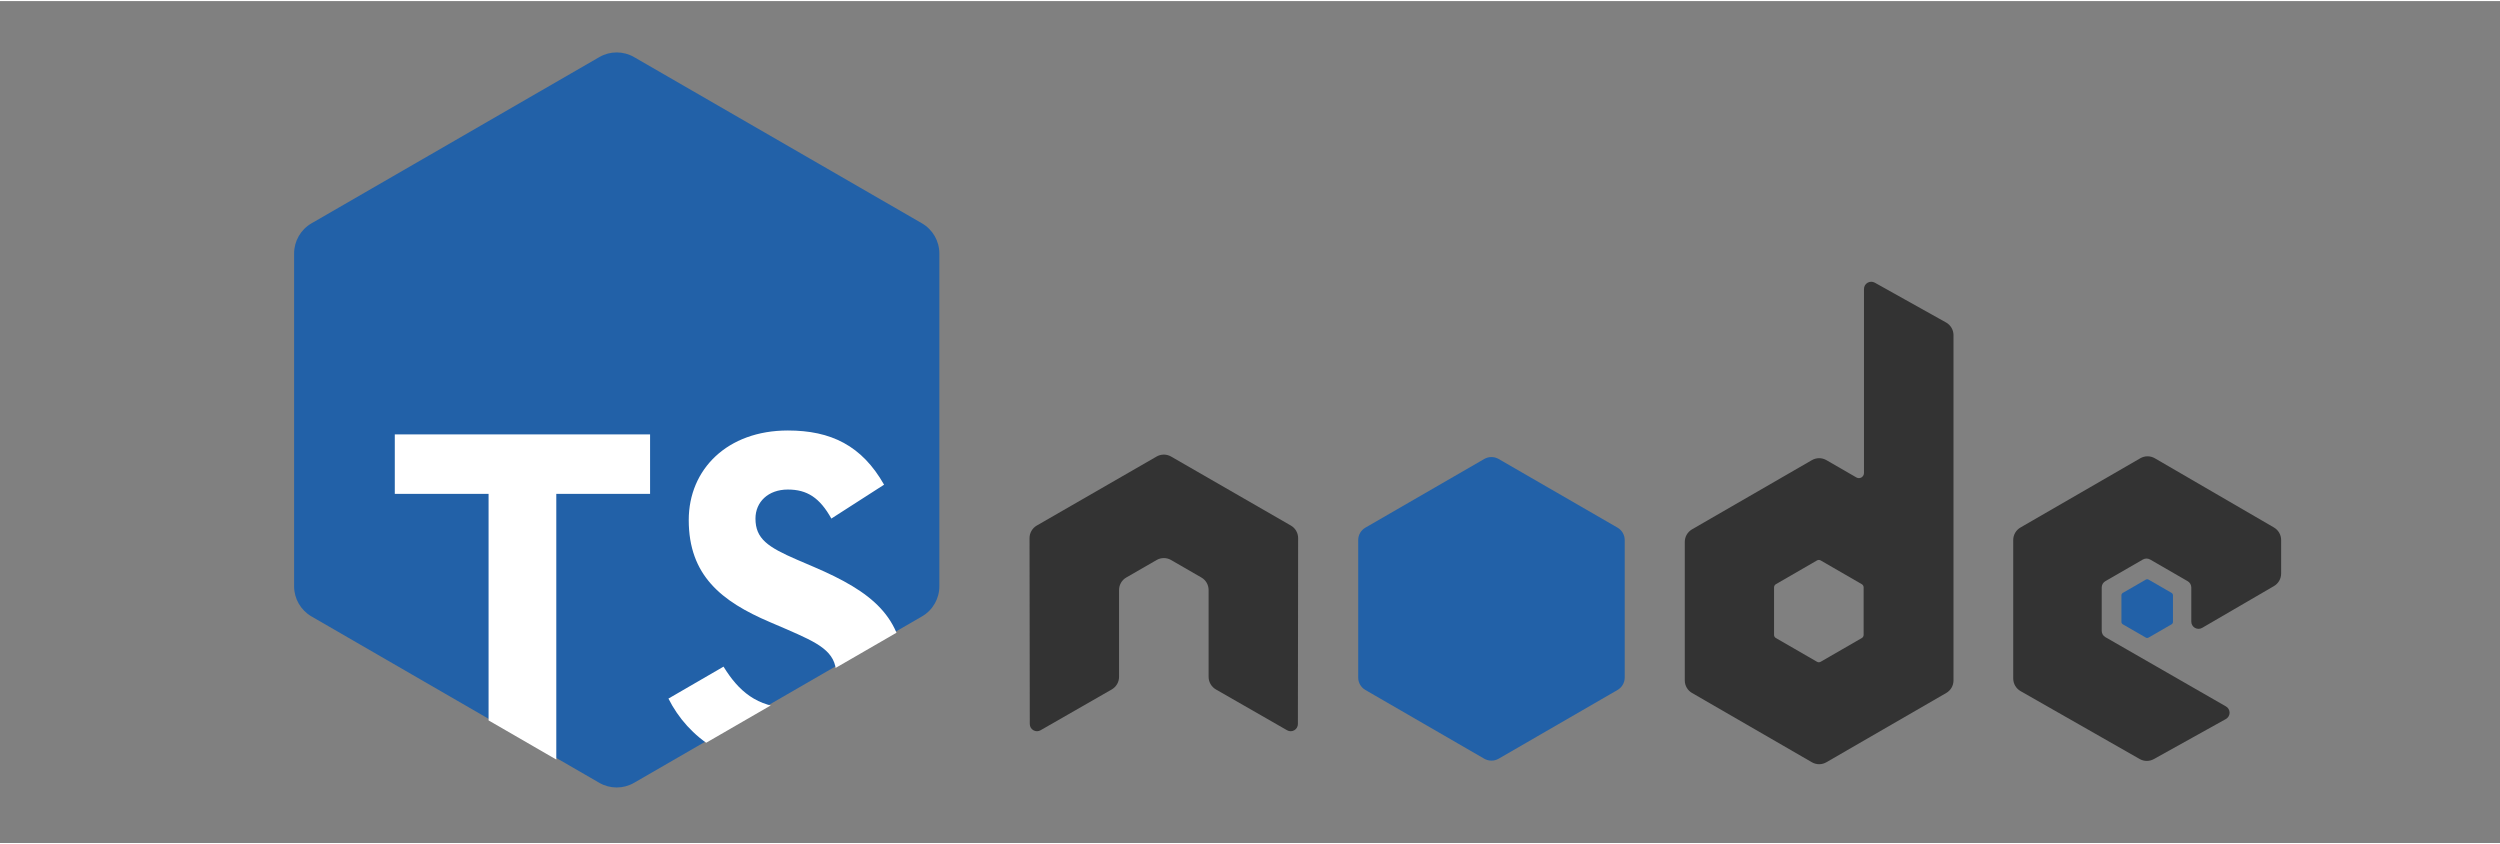 <?xml version="1.0" encoding="UTF-8"?>
<svg xmlns="http://www.w3.org/2000/svg" xmlns:xlink="http://www.w3.org/1999/xlink" width="388px" height="131px" viewBox="0 0 389 131" version="1.1">
<rect x="0" y="0" width="389" height="131" fill="#808080" stroke="none"/>
<defs>
<clipPath id="clip1">
  <path d="M 61 67 L 102 67 L 102 119 L 61 119 Z M 61 67 "/>
</clipPath>
<clipPath id="clip2">
  <path d="M 93.254 8.961 L 48.469 34.832 C 46.793 35.801 45.762 37.586 45.762 39.52 L 45.762 91.305 C 45.762 93.238 46.793 95.023 48.465 95.992 L 93.25 121.887 C 94.926 122.852 96.988 122.852 98.664 121.887 L 143.461 95.992 C 145.133 95.023 146.164 93.238 146.164 91.305 L 146.164 39.523 C 146.164 37.586 145.133 35.801 143.461 34.832 L 98.664 8.961 C 97.824 8.477 96.891 8.238 95.957 8.238 C 95.023 8.238 94.09 8.477 93.254 8.961 "/>
</clipPath>
<clipPath id="clip3">
  <path d="M 104 66 L 141 66 L 141 120 L 104 120 Z M 104 66 "/>
</clipPath>
<clipPath id="clip4">
  <path d="M 93.254 8.961 L 48.469 34.832 C 46.793 35.801 45.762 37.586 45.762 39.52 L 45.762 91.305 C 45.762 93.238 46.793 95.023 48.465 95.992 L 93.25 121.887 C 94.926 122.852 96.988 122.852 98.664 121.887 L 143.461 95.992 C 145.133 95.023 146.164 93.238 146.164 91.305 L 146.164 39.523 C 146.164 37.586 145.133 35.801 143.461 34.832 L 98.664 8.961 C 97.824 8.477 96.891 8.238 95.957 8.238 C 95.023 8.238 94.09 8.477 93.254 8.961 "/>
</clipPath>
</defs>
<g id="surface1">
<path style=" stroke:none;fill-rule:nonzero;fill:rgb(13.333%,38.039%,65.882%);fill-opacity:1;" d="M 93.254 8.715 L 48.469 34.582 C 46.793 35.551 45.762 37.34 45.762 39.273 L 45.762 91.055 C 45.762 92.988 46.793 94.777 48.465 95.746 L 93.25 121.637 C 94.926 122.605 96.988 122.605 98.664 121.637 L 143.461 95.746 C 145.133 94.777 146.164 92.988 146.164 91.055 L 146.164 39.273 C 146.164 37.34 145.133 35.551 143.461 34.582 L 98.664 8.715 C 97.824 8.23 96.891 7.988 95.957 7.988 C 95.023 7.988 94.09 8.23 93.254 8.715 "/>
<g clip-path="url(#clip1)" clip-rule="nonzero">
<g clip-path="url(#clip2)" clip-rule="nonzero">
<path style=" stroke:none;fill-rule:nonzero;fill:rgb(100%,100%,100%);fill-opacity:1;" d="M 76.023 118.617 L 86.559 118.617 L 86.559 76.68 L 101.152 76.68 L 101.152 67.422 L 61.43 67.422 L 61.43 76.68 L 76.023 76.68 Z M 76.023 118.617 "/>
</g>
</g>
<g clip-path="url(#clip3)" clip-rule="nonzero">
<g clip-path="url(#clip4)" clip-rule="nonzero">
<path style=" stroke:none;fill-rule:nonzero;fill:rgb(100%,100%,100%);fill-opacity:1;" d="M 123.191 119.297 C 133.199 119.297 140.645 114.102 140.645 104.613 C 140.645 95.805 135.605 91.891 126.652 88.051 L 124.02 86.922 C 119.504 84.965 117.551 83.684 117.551 80.52 C 117.551 77.961 119.504 76.004 122.59 76.004 C 125.598 76.004 127.555 77.285 129.359 80.52 L 137.562 75.25 C 134.102 69.152 129.285 66.816 122.59 66.816 C 113.184 66.816 107.168 72.84 107.168 80.746 C 107.168 89.332 112.207 93.395 119.805 96.633 L 122.438 97.762 C 127.254 99.871 130.113 101.152 130.113 104.766 C 130.113 107.777 127.328 109.961 122.965 109.961 C 117.773 109.961 114.84 107.25 112.582 103.559 L 104.008 108.531 C 107.09 114.629 113.41 119.297 123.191 119.297 Z M 123.191 119.297 "/>
</g>
</g>
<path style=" stroke:none;fill-rule:evenodd;fill:rgb(20%,20%,20%);fill-opacity:1;" d="M 201.988 83.566 C 201.988 82.754 201.562 82.012 200.863 81.609 L 182.215 70.867 C 181.902 70.684 181.547 70.586 181.191 70.57 L 180.996 70.57 C 180.641 70.586 180.289 70.684 179.969 70.867 L 161.32 81.609 C 160.625 82.012 160.195 82.754 160.195 83.566 L 160.234 112.484 C 160.234 112.887 160.441 113.262 160.797 113.457 C 161.145 113.664 161.57 113.664 161.914 113.457 L 172.996 107.105 C 173.699 106.691 174.125 105.957 174.125 105.152 L 174.125 91.641 C 174.125 90.836 174.551 90.09 175.25 89.691 L 179.969 86.969 C 180.32 86.766 180.703 86.668 181.098 86.668 C 181.48 86.668 181.875 86.766 182.215 86.969 L 186.934 89.691 C 187.633 90.09 188.059 90.836 188.059 91.641 L 188.059 105.152 C 188.059 105.957 188.492 106.695 189.188 107.105 L 200.266 113.457 C 200.613 113.664 201.051 113.664 201.395 113.457 C 201.738 113.262 201.953 112.887 201.953 112.484 Z M 201.988 83.566 "/>
<path style=" stroke:none;fill-rule:evenodd;fill:rgb(20%,20%,20%);fill-opacity:1;" d="M 289.98 98.625 C 289.98 98.824 289.871 99.012 289.699 99.109 L 283.293 102.805 C 283.121 102.906 282.906 102.906 282.73 102.805 L 276.328 99.109 C 276.152 99.012 276.043 98.824 276.043 98.625 L 276.043 91.223 C 276.043 91.023 276.152 90.836 276.324 90.734 L 282.73 87.031 C 282.906 86.93 283.121 86.93 283.293 87.031 L 289.699 90.734 C 289.871 90.836 289.98 91.023 289.98 91.223 Z M 291.711 43.812 C 291.363 43.621 290.934 43.625 290.59 43.828 C 290.246 44.027 290.035 44.398 290.035 44.797 L 290.035 73.438 C 290.035 73.719 289.883 73.977 289.641 74.121 C 289.398 74.262 289.098 74.262 288.852 74.121 L 284.184 71.426 C 283.484 71.023 282.629 71.027 281.934 71.426 L 263.277 82.199 C 262.582 82.605 262.152 83.348 262.152 84.152 L 262.152 105.703 C 262.152 106.512 262.582 107.254 263.277 107.656 L 281.93 118.438 C 282.629 118.844 283.488 118.844 284.184 118.438 L 302.84 107.656 C 303.535 107.254 303.965 106.512 303.965 105.703 L 303.965 51.98 C 303.965 51.164 303.523 50.41 302.812 50.012 Z M 291.711 43.812 "/>
<path style=" stroke:none;fill-rule:evenodd;fill:rgb(20%,20%,20%);fill-opacity:1;" d="M 353.824 91.027 C 354.52 90.625 354.945 89.883 354.945 89.078 L 354.945 83.855 C 354.945 83.055 354.52 82.312 353.824 81.906 L 335.289 71.137 C 334.594 70.734 333.73 70.73 333.031 71.137 L 314.387 81.91 C 313.688 82.312 313.258 83.055 313.258 83.859 L 313.258 105.406 C 313.258 106.219 313.695 106.965 314.398 107.367 L 332.93 117.934 C 333.613 118.324 334.449 118.328 335.137 117.945 L 346.348 111.711 C 346.703 111.512 346.922 111.141 346.926 110.734 C 346.926 110.328 346.711 109.949 346.359 109.75 L 327.594 98.969 C 327.242 98.77 327.027 98.395 327.027 97.992 L 327.027 91.238 C 327.027 90.836 327.242 90.465 327.594 90.262 L 333.434 86.891 C 333.781 86.691 334.211 86.691 334.559 86.891 L 340.398 90.262 C 340.75 90.465 340.965 90.836 340.965 91.238 L 340.965 96.551 C 340.965 96.953 341.18 97.328 341.527 97.527 C 341.879 97.73 342.309 97.73 342.656 97.527 Z M 353.824 91.027 "/>
<path style=" stroke:none;fill-rule:evenodd;fill:rgb(13.333%,38.039%,65.882%);fill-opacity:1;" d="M 333.887 90.02 C 334.02 89.941 334.184 89.941 334.32 90.02 L 337.898 92.086 C 338.031 92.164 338.113 92.305 338.113 92.461 L 338.113 96.598 C 338.113 96.75 338.031 96.895 337.898 96.973 L 334.32 99.039 C 334.184 99.117 334.02 99.117 333.887 99.039 L 330.309 96.973 C 330.176 96.895 330.094 96.75 330.094 96.598 L 330.094 92.461 C 330.094 92.305 330.176 92.164 330.309 92.086 Z M 333.887 90.02 "/>
<path style=" stroke:none;fill-rule:nonzero;fill:rgb(13.333%,38.039%,65.882%);fill-opacity:1;" d="M 230.953 71.246 L 212.453 81.934 C 211.762 82.332 211.336 83.07 211.336 83.867 L 211.336 105.254 C 211.336 106.055 211.762 106.793 212.453 107.191 L 230.949 117.887 C 231.641 118.285 232.496 118.285 233.188 117.887 L 251.688 107.191 C 252.379 106.793 252.805 106.055 252.805 105.254 L 252.805 83.867 C 252.805 83.07 252.379 82.332 251.688 81.934 L 233.184 71.246 C 232.84 71.047 232.453 70.949 232.066 70.949 C 231.684 70.949 231.297 71.047 230.953 71.246 "/>
</g>
</svg>

